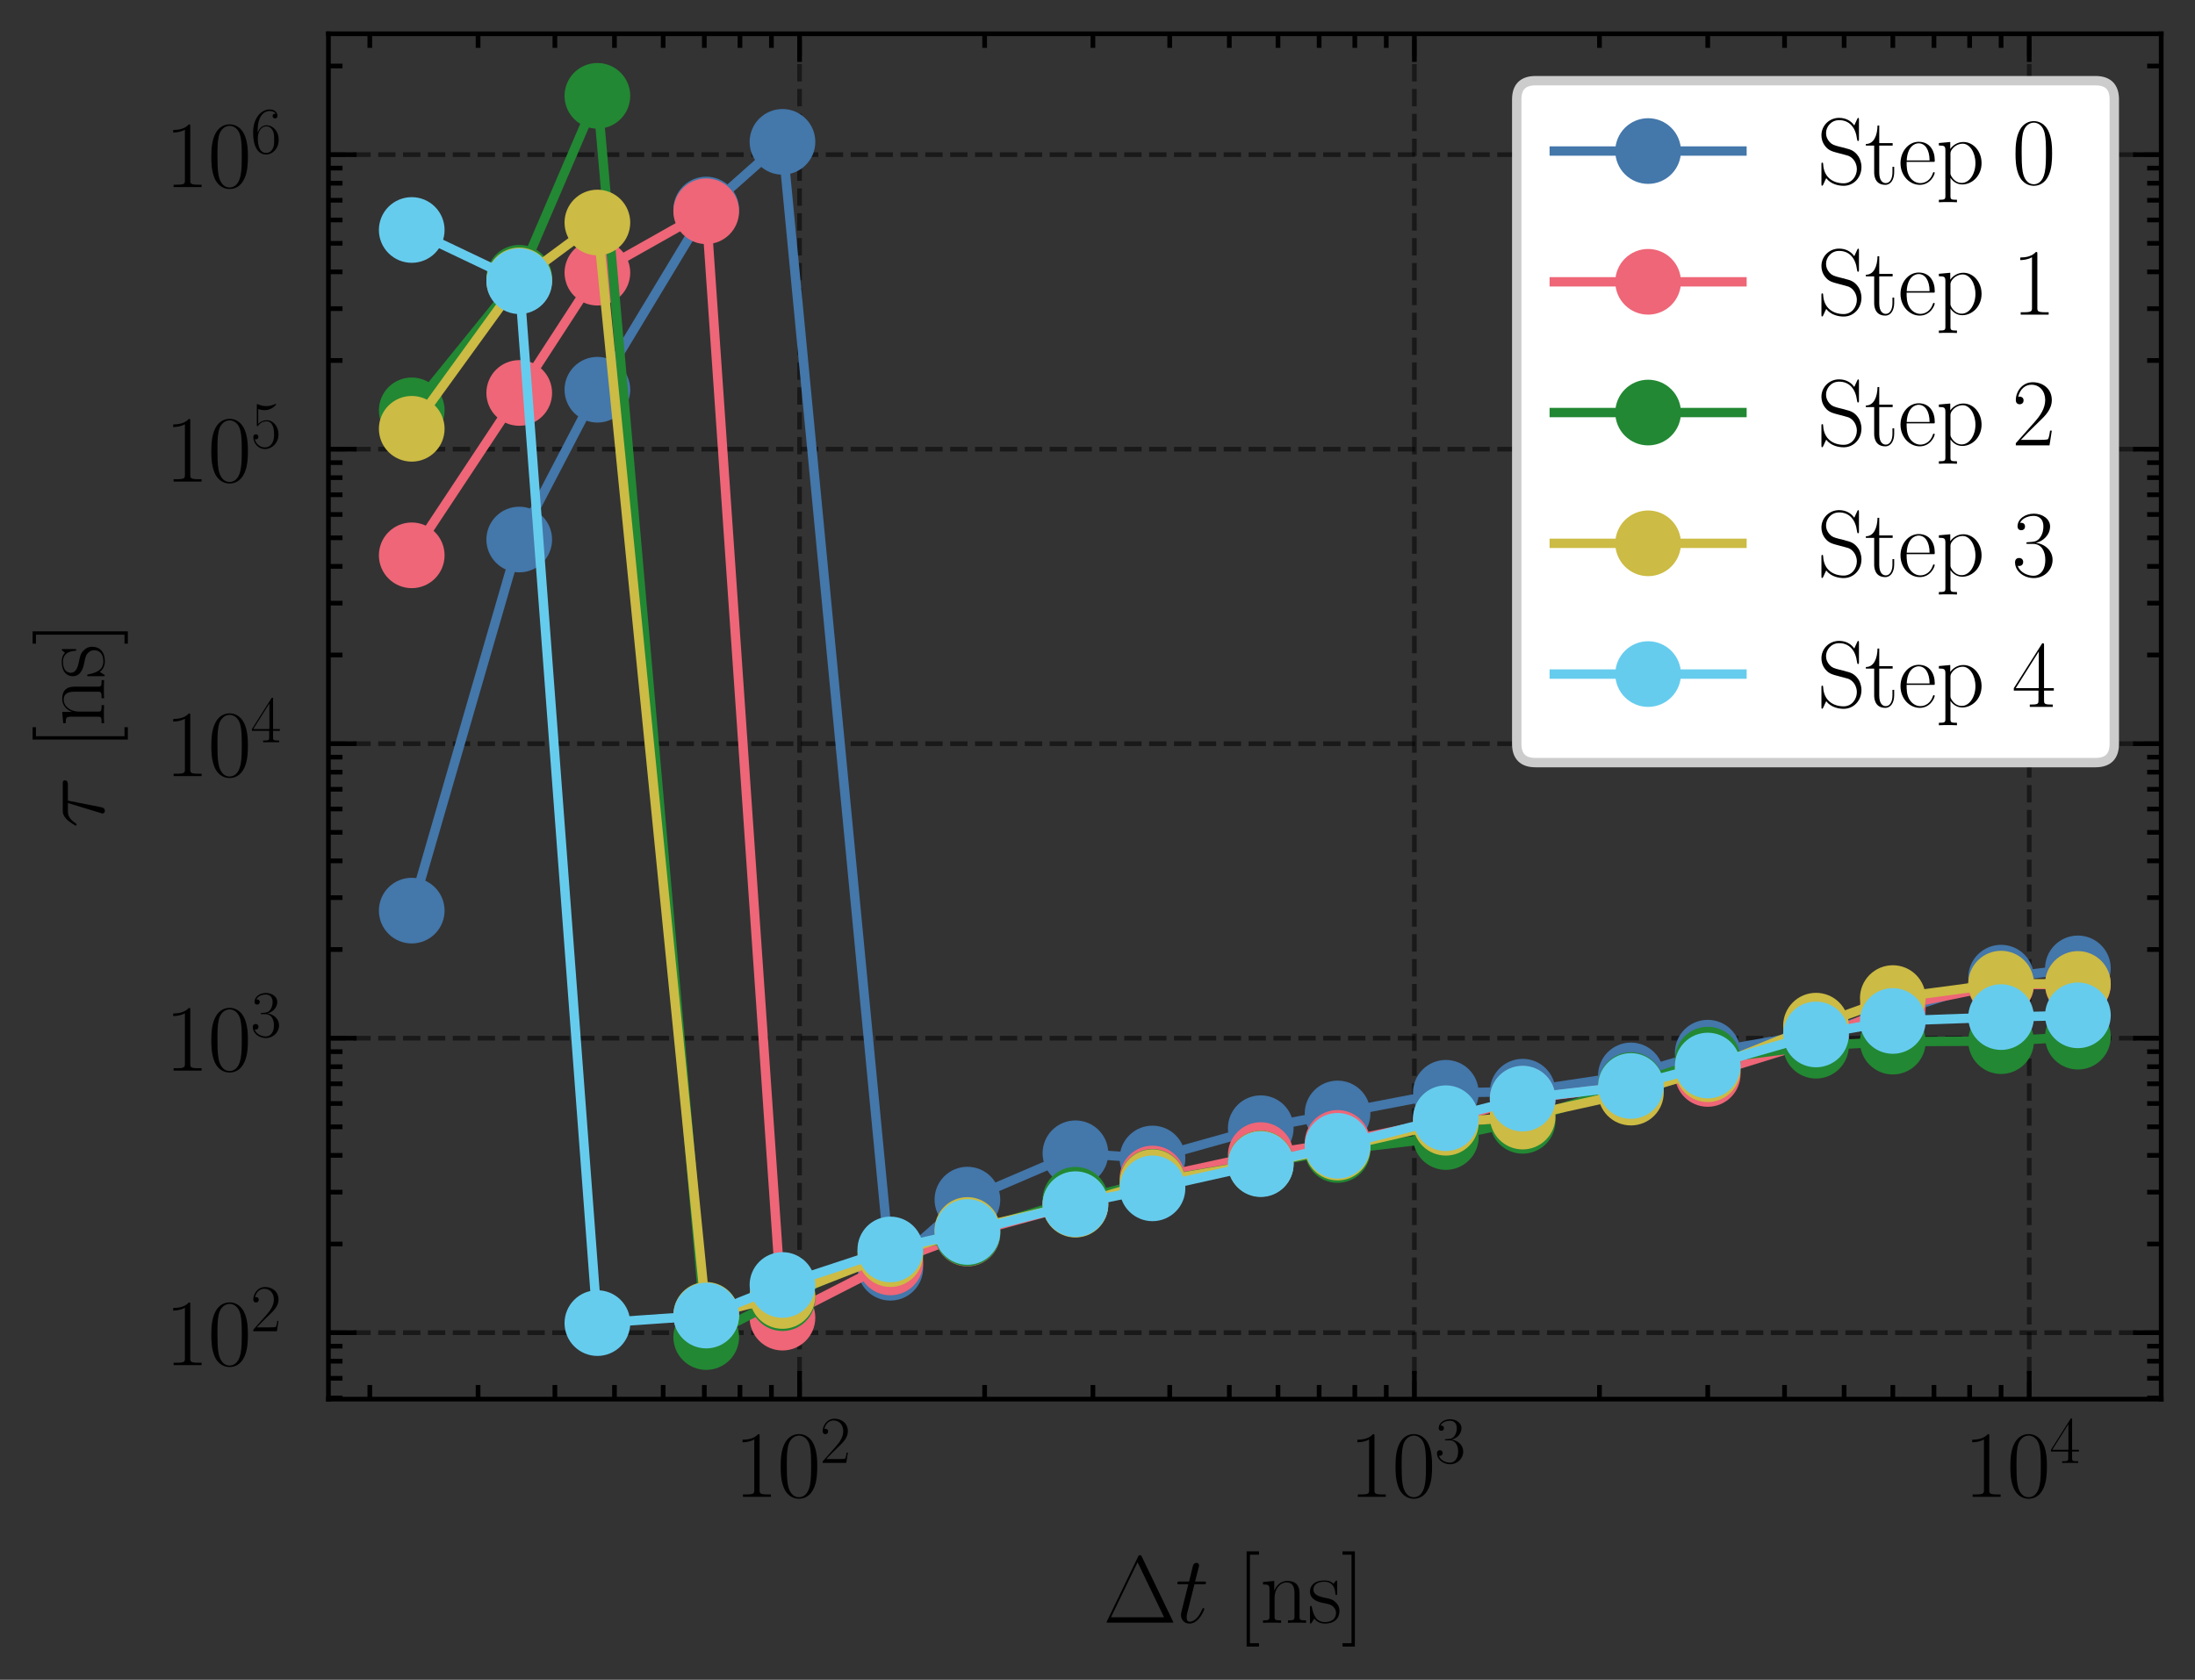 <?xml version="1.0" encoding="utf-8" standalone="no"?>
<!DOCTYPE svg PUBLIC "-//W3C//DTD SVG 1.1//EN"
  "http://www.w3.org/Graphics/SVG/1.1/DTD/svg11.dtd">
<svg xmlns:xlink="http://www.w3.org/1999/xlink" width="233.897pt" height="179.048pt" viewBox="0 0 233.897 179.048" xmlns="http://www.w3.org/2000/svg" version="1.1">
 <rect x="0" y="0" width="233.897" height="179.048" fill="#333333" stroke="none"/>
 <defs>
  <style type="text/css">*{stroke-linejoin: round; stroke-linecap: butt}</style>
 </defs>
 <g id="figure_1">
  <g id="patch_1">
   <path d="M 0 179.048 
L 233.897 179.048 
L 233.897 0 
L 0 0 
L 0 179.048 
z
" style="fill: none"/>
  </g>
  <g id="axes_1">
   <g id="patch_2">
    <path d="M 34.997 149.13 
L 230.297 149.13 
L 230.297 3.6 
L 34.997 3.6 
L 34.997 149.13 
z
" style="fill: none"/>
   </g>
   <g id="matplotlib.axis_1">
    <g id="xtick_1">
     <g id="line2d_1">
      <path d="M 85.2 149.13 
L 85.2 3.6 
" clip-path="url(#p4b68613b54)" style="fill: none; stroke-dasharray: 1.85,0.8; stroke-dashoffset: 0; stroke: #000000; stroke-opacity: 0.5; stroke-width: 0.5"/>
     </g>
     <g id="line2d_2">
      <defs>
       <path id="m4e52b1928f" d="M 0 0 
L 0 -3 
" style="stroke: #000000; stroke-width: 0.5"/>
      </defs>
      <g>
       <use xlink:href="#m4e52b1928f" x="85.2" y="149.13" style="stroke: #000000; stroke-width: 0.5"/>
      </g>
     </g>
     <g id="line2d_3">
      <defs>
       <path id="m8873055c8a" d="M 0 0 
L 0 3 
" style="stroke: #000000; stroke-width: 0.5"/>
      </defs>
      <g>
       <use xlink:href="#m8873055c8a" x="85.2" y="3.6" style="stroke: #000000; stroke-width: 0.5"/>
      </g>
     </g>
     <g id="text_1">
      <!-- $\mathdefault{10^{2}}$ -->
      <g transform="translate(78.233 159.548) scale(0.1 -0.1)">
       <defs>
        <path id="CMR17-31" d="M 1702 4058 
C 1702 4192 1696 4192 1606 4192 
C 1357 3916 979 3827 621 3827 
C 602 3827 570 3827 563 3808 
C 557 3795 557 3782 557 3648 
C 755 3648 1088 3686 1344 3839 
L 1344 461 
C 1344 236 1331 160 781 160 
L 589 160 
L 589 0 
C 896 0 1216 0 1523 0 
C 1830 0 2150 0 2458 0 
L 2458 160 
L 2266 160 
C 1715 160 1702 230 1702 458 
L 1702 4058 
z
" transform="scale(0.016)"/>
        <path id="CMR17-30" d="M 2688 2025 
C 2688 2416 2682 3080 2413 3591 
C 2176 4039 1798 4198 1466 4198 
C 1158 4198 768 4058 525 3597 
C 269 3118 243 2524 243 2025 
C 243 1661 250 1106 448 619 
C 723 -39 1216 -128 1466 -128 
C 1760 -128 2208 -7 2470 600 
C 2662 1042 2688 1559 2688 2025 
z
M 1466 -26 
C 1056 -26 813 325 723 812 
C 653 1188 653 1738 653 2096 
C 653 2588 653 2997 736 3387 
C 858 3929 1216 4096 1466 4096 
C 1728 4096 2067 3923 2189 3400 
C 2272 3036 2278 2607 2278 2096 
C 2278 1680 2278 1169 2202 792 
C 2067 95 1690 -26 1466 -26 
z
" transform="scale(0.016)"/>
        <path id="CMR17-32" d="M 2669 989 
L 2554 989 
C 2490 536 2438 459 2413 420 
C 2381 369 1920 369 1830 369 
L 602 369 
C 832 619 1280 1072 1824 1597 
C 2214 1967 2669 2402 2669 3035 
C 2669 3790 2067 4224 1395 4224 
C 691 4224 262 3604 262 3030 
C 262 2780 448 2748 525 2748 
C 589 2748 781 2787 781 3010 
C 781 3207 614 3264 525 3264 
C 486 3264 448 3258 422 3245 
C 544 3790 915 4058 1306 4058 
C 1862 4058 2227 3617 2227 3035 
C 2227 2479 1901 2000 1536 1584 
L 262 146 
L 262 0 
L 2515 0 
L 2669 989 
z
" transform="scale(0.016)"/>
       </defs>
       <use xlink:href="#CMR17-31" transform="scale(0.996)"/>
       <use xlink:href="#CMR17-30" transform="translate(45.69 0) scale(0.996)"/>
       <use xlink:href="#CMR17-32" transform="translate(91.381 36.154) scale(0.697)"/>
      </g>
     </g>
    </g>
    <g id="xtick_2">
     <g id="line2d_4">
      <path d="M 150.716 149.13 
L 150.716 3.6 
" clip-path="url(#p4b68613b54)" style="fill: none; stroke-dasharray: 1.85,0.8; stroke-dashoffset: 0; stroke: #000000; stroke-opacity: 0.5; stroke-width: 0.5"/>
     </g>
     <g id="line2d_5">
      <g>
       <use xlink:href="#m4e52b1928f" x="150.716" y="149.13" style="stroke: #000000; stroke-width: 0.5"/>
      </g>
     </g>
     <g id="line2d_6">
      <g>
       <use xlink:href="#m8873055c8a" x="150.716" y="3.6" style="stroke: #000000; stroke-width: 0.5"/>
      </g>
     </g>
     <g id="text_2">
      <!-- $\mathdefault{10^{3}}$ -->
      <g transform="translate(143.749 159.548) scale(0.1 -0.1)">
       <defs>
        <path id="CMR17-33" d="M 1414 2157 
C 1984 2157 2234 1662 2234 1090 
C 2234 320 1824 25 1453 25 
C 1114 25 563 194 390 693 
C 422 680 454 680 486 680 
C 640 680 755 782 755 948 
C 755 1133 614 1216 486 1216 
C 378 1216 211 1165 211 926 
C 211 335 787 -128 1466 -128 
C 2176 -128 2720 430 2720 1085 
C 2720 1707 2208 2157 1600 2227 
C 2086 2328 2554 2756 2554 3329 
C 2554 3820 2048 4179 1472 4179 
C 890 4179 378 3829 378 3329 
C 378 3110 544 3072 627 3072 
C 762 3072 877 3155 877 3321 
C 877 3486 762 3569 627 3569 
C 602 3569 570 3569 544 3557 
C 730 3959 1235 4032 1459 4032 
C 1683 4032 2106 3925 2106 3320 
C 2106 3143 2080 2828 1862 2550 
C 1670 2304 1453 2304 1242 2284 
C 1210 2284 1062 2269 1037 2269 
C 992 2263 966 2257 966 2208 
C 966 2163 973 2157 1101 2157 
L 1414 2157 
z
" transform="scale(0.016)"/>
       </defs>
       <use xlink:href="#CMR17-31" transform="scale(0.996)"/>
       <use xlink:href="#CMR17-30" transform="translate(45.69 0) scale(0.996)"/>
       <use xlink:href="#CMR17-33" transform="translate(91.381 36.154) scale(0.697)"/>
      </g>
     </g>
    </g>
    <g id="xtick_3">
     <g id="line2d_7">
      <path d="M 216.232 149.13 
L 216.232 3.6 
" clip-path="url(#p4b68613b54)" style="fill: none; stroke-dasharray: 1.85,0.8; stroke-dashoffset: 0; stroke: #000000; stroke-opacity: 0.5; stroke-width: 0.5"/>
     </g>
     <g id="line2d_8">
      <g>
       <use xlink:href="#m4e52b1928f" x="216.232" y="149.13" style="stroke: #000000; stroke-width: 0.5"/>
      </g>
     </g>
     <g id="line2d_9">
      <g>
       <use xlink:href="#m8873055c8a" x="216.232" y="3.6" style="stroke: #000000; stroke-width: 0.5"/>
      </g>
     </g>
     <g id="text_3">
      <!-- $\mathdefault{10^{4}}$ -->
      <g transform="translate(209.265 159.548) scale(0.1 -0.1)">
       <defs>
        <path id="CMR17-34" d="M 2150 4122 
C 2150 4256 2144 4256 2029 4256 
L 128 1254 
L 128 1088 
L 1779 1088 
L 1779 457 
C 1779 224 1766 160 1318 160 
L 1197 160 
L 1197 0 
C 1402 0 1747 0 1965 0 
C 2182 0 2528 0 2733 0 
L 2733 160 
L 2611 160 
C 2163 160 2150 224 2150 457 
L 2150 1088 
L 2803 1088 
L 2803 1254 
L 2150 1254 
L 2150 4122 
z
M 1798 3703 
L 1798 1254 
L 256 1254 
L 1798 3703 
z
" transform="scale(0.016)"/>
       </defs>
       <use xlink:href="#CMR17-31" transform="scale(0.996)"/>
       <use xlink:href="#CMR17-30" transform="translate(45.69 0) scale(0.996)"/>
       <use xlink:href="#CMR17-34" transform="translate(91.381 36.154) scale(0.697)"/>
      </g>
     </g>
    </g>
    <g id="xtick_4">
     <g id="line2d_10">
      <defs>
       <path id="mc6eab2e7c9" d="M 0 0 
L 0 -1.5 
" style="stroke: #000000; stroke-width: 0.5"/>
      </defs>
      <g>
       <use xlink:href="#mc6eab2e7c9" x="39.407" y="149.13" style="stroke: #000000; stroke-width: 0.5"/>
      </g>
     </g>
     <g id="line2d_11">
      <defs>
       <path id="m4b581bfa4b" d="M 0 0 
L 0 1.5 
" style="stroke: #000000; stroke-width: 0.5"/>
      </defs>
      <g>
       <use xlink:href="#m4b581bfa4b" x="39.407" y="3.6" style="stroke: #000000; stroke-width: 0.5"/>
      </g>
     </g>
    </g>
    <g id="xtick_5">
     <g id="line2d_12">
      <g>
       <use xlink:href="#mc6eab2e7c9" x="50.943" y="149.13" style="stroke: #000000; stroke-width: 0.5"/>
      </g>
     </g>
     <g id="line2d_13">
      <g>
       <use xlink:href="#m4b581bfa4b" x="50.943" y="3.6" style="stroke: #000000; stroke-width: 0.5"/>
      </g>
     </g>
    </g>
    <g id="xtick_6">
     <g id="line2d_14">
      <g>
       <use xlink:href="#mc6eab2e7c9" x="59.129" y="149.13" style="stroke: #000000; stroke-width: 0.5"/>
      </g>
     </g>
     <g id="line2d_15">
      <g>
       <use xlink:href="#m4b581bfa4b" x="59.129" y="3.6" style="stroke: #000000; stroke-width: 0.5"/>
      </g>
     </g>
    </g>
    <g id="xtick_7">
     <g id="line2d_16">
      <g>
       <use xlink:href="#mc6eab2e7c9" x="65.478" y="149.13" style="stroke: #000000; stroke-width: 0.5"/>
      </g>
     </g>
     <g id="line2d_17">
      <g>
       <use xlink:href="#m4b581bfa4b" x="65.478" y="3.6" style="stroke: #000000; stroke-width: 0.5"/>
      </g>
     </g>
    </g>
    <g id="xtick_8">
     <g id="line2d_18">
      <g>
       <use xlink:href="#mc6eab2e7c9" x="70.666" y="149.13" style="stroke: #000000; stroke-width: 0.5"/>
      </g>
     </g>
     <g id="line2d_19">
      <g>
       <use xlink:href="#m4b581bfa4b" x="70.666" y="3.6" style="stroke: #000000; stroke-width: 0.5"/>
      </g>
     </g>
    </g>
    <g id="xtick_9">
     <g id="line2d_20">
      <g>
       <use xlink:href="#mc6eab2e7c9" x="75.052" y="149.13" style="stroke: #000000; stroke-width: 0.5"/>
      </g>
     </g>
     <g id="line2d_21">
      <g>
       <use xlink:href="#m4b581bfa4b" x="75.052" y="3.6" style="stroke: #000000; stroke-width: 0.5"/>
      </g>
     </g>
    </g>
    <g id="xtick_10">
     <g id="line2d_22">
      <g>
       <use xlink:href="#mc6eab2e7c9" x="78.851" y="149.13" style="stroke: #000000; stroke-width: 0.5"/>
      </g>
     </g>
     <g id="line2d_23">
      <g>
       <use xlink:href="#m4b581bfa4b" x="78.851" y="3.6" style="stroke: #000000; stroke-width: 0.5"/>
      </g>
     </g>
    </g>
    <g id="xtick_11">
     <g id="line2d_24">
      <g>
       <use xlink:href="#mc6eab2e7c9" x="82.202" y="149.13" style="stroke: #000000; stroke-width: 0.5"/>
      </g>
     </g>
     <g id="line2d_25">
      <g>
       <use xlink:href="#m4b581bfa4b" x="82.202" y="3.6" style="stroke: #000000; stroke-width: 0.5"/>
      </g>
     </g>
    </g>
    <g id="xtick_12">
     <g id="line2d_26">
      <g>
       <use xlink:href="#mc6eab2e7c9" x="104.922" y="149.13" style="stroke: #000000; stroke-width: 0.5"/>
      </g>
     </g>
     <g id="line2d_27">
      <g>
       <use xlink:href="#m4b581bfa4b" x="104.922" y="3.6" style="stroke: #000000; stroke-width: 0.5"/>
      </g>
     </g>
    </g>
    <g id="xtick_13">
     <g id="line2d_28">
      <g>
       <use xlink:href="#mc6eab2e7c9" x="116.459" y="149.13" style="stroke: #000000; stroke-width: 0.5"/>
      </g>
     </g>
     <g id="line2d_29">
      <g>
       <use xlink:href="#m4b581bfa4b" x="116.459" y="3.6" style="stroke: #000000; stroke-width: 0.5"/>
      </g>
     </g>
    </g>
    <g id="xtick_14">
     <g id="line2d_30">
      <g>
       <use xlink:href="#mc6eab2e7c9" x="124.645" y="149.13" style="stroke: #000000; stroke-width: 0.5"/>
      </g>
     </g>
     <g id="line2d_31">
      <g>
       <use xlink:href="#m4b581bfa4b" x="124.645" y="3.6" style="stroke: #000000; stroke-width: 0.5"/>
      </g>
     </g>
    </g>
    <g id="xtick_15">
     <g id="line2d_32">
      <g>
       <use xlink:href="#mc6eab2e7c9" x="130.994" y="149.13" style="stroke: #000000; stroke-width: 0.5"/>
      </g>
     </g>
     <g id="line2d_33">
      <g>
       <use xlink:href="#m4b581bfa4b" x="130.994" y="3.6" style="stroke: #000000; stroke-width: 0.5"/>
      </g>
     </g>
    </g>
    <g id="xtick_16">
     <g id="line2d_34">
      <g>
       <use xlink:href="#mc6eab2e7c9" x="136.181" y="149.13" style="stroke: #000000; stroke-width: 0.5"/>
      </g>
     </g>
     <g id="line2d_35">
      <g>
       <use xlink:href="#m4b581bfa4b" x="136.181" y="3.6" style="stroke: #000000; stroke-width: 0.5"/>
      </g>
     </g>
    </g>
    <g id="xtick_17">
     <g id="line2d_36">
      <g>
       <use xlink:href="#mc6eab2e7c9" x="140.567" y="149.13" style="stroke: #000000; stroke-width: 0.5"/>
      </g>
     </g>
     <g id="line2d_37">
      <g>
       <use xlink:href="#m4b581bfa4b" x="140.567" y="3.6" style="stroke: #000000; stroke-width: 0.5"/>
      </g>
     </g>
    </g>
    <g id="xtick_18">
     <g id="line2d_38">
      <g>
       <use xlink:href="#mc6eab2e7c9" x="144.367" y="149.13" style="stroke: #000000; stroke-width: 0.5"/>
      </g>
     </g>
     <g id="line2d_39">
      <g>
       <use xlink:href="#m4b581bfa4b" x="144.367" y="3.6" style="stroke: #000000; stroke-width: 0.5"/>
      </g>
     </g>
    </g>
    <g id="xtick_19">
     <g id="line2d_40">
      <g>
       <use xlink:href="#mc6eab2e7c9" x="147.718" y="149.13" style="stroke: #000000; stroke-width: 0.5"/>
      </g>
     </g>
     <g id="line2d_41">
      <g>
       <use xlink:href="#m4b581bfa4b" x="147.718" y="3.6" style="stroke: #000000; stroke-width: 0.5"/>
      </g>
     </g>
    </g>
    <g id="xtick_20">
     <g id="line2d_42">
      <g>
       <use xlink:href="#mc6eab2e7c9" x="170.438" y="149.13" style="stroke: #000000; stroke-width: 0.5"/>
      </g>
     </g>
     <g id="line2d_43">
      <g>
       <use xlink:href="#m4b581bfa4b" x="170.438" y="3.6" style="stroke: #000000; stroke-width: 0.5"/>
      </g>
     </g>
    </g>
    <g id="xtick_21">
     <g id="line2d_44">
      <g>
       <use xlink:href="#mc6eab2e7c9" x="181.975" y="149.13" style="stroke: #000000; stroke-width: 0.5"/>
      </g>
     </g>
     <g id="line2d_45">
      <g>
       <use xlink:href="#m4b581bfa4b" x="181.975" y="3.6" style="stroke: #000000; stroke-width: 0.5"/>
      </g>
     </g>
    </g>
    <g id="xtick_22">
     <g id="line2d_46">
      <g>
       <use xlink:href="#mc6eab2e7c9" x="190.16" y="149.13" style="stroke: #000000; stroke-width: 0.5"/>
      </g>
     </g>
     <g id="line2d_47">
      <g>
       <use xlink:href="#m4b581bfa4b" x="190.16" y="3.6" style="stroke: #000000; stroke-width: 0.5"/>
      </g>
     </g>
    </g>
    <g id="xtick_23">
     <g id="line2d_48">
      <g>
       <use xlink:href="#mc6eab2e7c9" x="196.509" y="149.13" style="stroke: #000000; stroke-width: 0.5"/>
      </g>
     </g>
     <g id="line2d_49">
      <g>
       <use xlink:href="#m4b581bfa4b" x="196.509" y="3.6" style="stroke: #000000; stroke-width: 0.5"/>
      </g>
     </g>
    </g>
    <g id="xtick_24">
     <g id="line2d_50">
      <g>
       <use xlink:href="#mc6eab2e7c9" x="201.697" y="149.13" style="stroke: #000000; stroke-width: 0.5"/>
      </g>
     </g>
     <g id="line2d_51">
      <g>
       <use xlink:href="#m4b581bfa4b" x="201.697" y="3.6" style="stroke: #000000; stroke-width: 0.5"/>
      </g>
     </g>
    </g>
    <g id="xtick_25">
     <g id="line2d_52">
      <g>
       <use xlink:href="#mc6eab2e7c9" x="206.083" y="149.13" style="stroke: #000000; stroke-width: 0.5"/>
      </g>
     </g>
     <g id="line2d_53">
      <g>
       <use xlink:href="#m4b581bfa4b" x="206.083" y="3.6" style="stroke: #000000; stroke-width: 0.5"/>
      </g>
     </g>
    </g>
    <g id="xtick_26">
     <g id="line2d_54">
      <g>
       <use xlink:href="#mc6eab2e7c9" x="209.883" y="149.13" style="stroke: #000000; stroke-width: 0.5"/>
      </g>
     </g>
     <g id="line2d_55">
      <g>
       <use xlink:href="#m4b581bfa4b" x="209.883" y="3.6" style="stroke: #000000; stroke-width: 0.5"/>
      </g>
     </g>
    </g>
    <g id="xtick_27">
     <g id="line2d_56">
      <g>
       <use xlink:href="#mc6eab2e7c9" x="213.234" y="149.13" style="stroke: #000000; stroke-width: 0.5"/>
      </g>
     </g>
     <g id="line2d_57">
      <g>
       <use xlink:href="#m4b581bfa4b" x="213.234" y="3.6" style="stroke: #000000; stroke-width: 0.5"/>
      </g>
     </g>
    </g>
    <g id="text_4">
     <!-- $\Delta t$ [ns] -->
     <g transform="translate(117.537 172.958) scale(0.1 -0.1)">
      <defs>
       <path id="CMR17-1" d="M 2598 4403 
C 2547 4512 2522 4512 2470 4512 
C 2394 4512 2387 4499 2342 4409 
L 269 109 
C 262 96 237 38 237 32 
C 237 6 243 0 358 0 
L 4576 0 
C 4691 0 4698 6 4698 32 
C 4698 38 4672 96 4666 109 
L 2598 4403 
z
M 2310 4038 
L 4083 358 
L 531 358 
L 2310 4038 
z
" transform="scale(0.016)"/>
       <path id="CMMI12-74" d="M 1286 2566 
L 1875 2566 
C 1997 2566 2061 2566 2061 2681 
C 2061 2752 2022 2752 1894 2752 
L 1331 2752 
L 1568 3692 
C 1594 3781 1594 3794 1594 3840 
C 1594 3943 1510 4000 1427 4000 
C 1376 4000 1229 3981 1178 3775 
L 928 2752 
L 326 2752 
C 198 2752 141 2752 141 2630 
C 141 2566 186 2566 307 2566 
L 877 2566 
L 454 881 
C 403 658 384 594 384 511 
C 384 211 595 -64 954 -64 
C 1600 -64 1946 868 1946 912 
C 1946 951 1920 970 1882 970 
C 1869 970 1843 970 1830 944 
C 1824 938 1818 931 1773 829 
C 1638 511 1344 64 973 64 
C 781 64 768 224 768 364 
C 768 370 768 492 787 568 
L 1286 2566 
z
" transform="scale(0.016)"/>
       <path id="CMR17-5b" d="M 1504 -1600 
L 1504 -1377 
L 902 -1377 
L 902 4544 
L 1504 4544 
L 1504 4767 
L 678 4767 
L 678 -1600 
L 1504 -1600 
z
" transform="scale(0.016)"/>
       <path id="CMR17-6e" d="M 2656 1933 
C 2656 2259 2592 2790 1837 2790 
C 1331 2790 1069 2400 973 2144 
L 966 2144 
L 966 2790 
L 211 2720 
L 211 2554 
C 589 2554 646 2515 646 2208 
L 646 428 
C 646 184 621 153 211 153 
L 211 -13 
C 365 0 646 0 813 0 
C 979 0 1267 0 1421 -13 
L 1421 153 
C 1011 153 986 178 986 428 
L 986 1658 
C 986 2247 1344 2688 1792 2688 
C 2266 2688 2317 2266 2317 1958 
L 2317 428 
C 2317 184 2291 153 1882 153 
L 1882 -13 
C 2035 0 2317 0 2483 0 
C 2650 0 2938 0 3091 -13 
L 3091 153 
C 2682 153 2656 178 2656 428 
L 2656 1933 
z
" transform="scale(0.016)"/>
       <path id="CMR17-73" d="M 1978 2697 
C 1978 2813 1971 2819 1933 2819 
C 1907 2819 1901 2813 1824 2717 
C 1805 2691 1747 2626 1728 2601 
C 1523 2819 1235 2819 1126 2819 
C 416 2819 160 2447 160 2076 
C 160 1498 813 1365 998 1325 
C 1402 1243 1542 1217 1677 1101 
C 1760 1025 1901 884 1901 654 
C 1901 384 1747 38 1158 38 
C 602 38 403 460 288 1021 
C 269 1110 269 1117 218 1117 
C 166 1117 160 1110 160 983 
L 160 63 
C 160 -51 166 -58 205 -58 
C 237 -58 243 -51 275 0 
C 314 57 410 211 448 276 
C 576 103 800 -64 1158 -64 
C 1792 -64 2131 283 2131 784 
C 2131 1112 1958 1285 1875 1362 
C 1683 1561 1459 1606 1190 1657 
C 838 1735 390 1825 390 2217 
C 390 2383 480 2737 1126 2737 
C 1811 2737 1850 2094 1862 1888 
C 1869 1856 1901 1849 1920 1849 
C 1978 1849 1978 1869 1978 1978 
L 1978 2697 
z
" transform="scale(0.016)"/>
       <path id="CMR17-5d" d="M 915 4767 
L 90 4767 
L 90 4544 
L 691 4544 
L 691 -1377 
L 90 -1377 
L 90 -1600 
L 915 -1600 
L 915 4767 
z
" transform="scale(0.016)"/>
      </defs>
      <use xlink:href="#CMR17-1" transform="scale(0.996)"/>
      <use xlink:href="#CMMI12-74" transform="translate(76.92 0) scale(0.996)"/>
      <use xlink:href="#CMR17-5b" transform="translate(142.222 0) scale(0.996)"/>
      <use xlink:href="#CMR17-6e" transform="translate(167.093 0) scale(0.996)"/>
      <use xlink:href="#CMR17-73" transform="translate(217.988 0) scale(0.996)"/>
      <use xlink:href="#CMR17-5d" transform="translate(253.79 0) scale(0.996)"/>
     </g>
    </g>
   </g>
   <g id="matplotlib.axis_2">
    <g id="ytick_1">
     <g id="line2d_58">
      <path d="M 34.997 142.05 
L 230.297 142.05 
" clip-path="url(#p4b68613b54)" style="fill: none; stroke-dasharray: 1.85,0.8; stroke-dashoffset: 0; stroke: #000000; stroke-opacity: 0.5; stroke-width: 0.5"/>
     </g>
     <g id="line2d_59">
      <defs>
       <path id="m1a1c110b52" d="M 0 0 
L 3 0 
" style="stroke: #000000; stroke-width: 0.5"/>
      </defs>
      <g>
       <use xlink:href="#m1a1c110b52" x="34.997" y="142.05" style="stroke: #000000; stroke-width: 0.5"/>
      </g>
     </g>
     <g id="line2d_60">
      <defs>
       <path id="m2e928e7c17" d="M 0 0 
L -3 0 
" style="stroke: #000000; stroke-width: 0.5"/>
      </defs>
      <g>
       <use xlink:href="#m2e928e7c17" x="230.297" y="142.05" style="stroke: #000000; stroke-width: 0.5"/>
      </g>
     </g>
     <g id="text_5">
      <!-- $\mathdefault{10^{2}}$ -->
      <g transform="translate(17.563 145.51) scale(0.1 -0.1)">
       <use xlink:href="#CMR17-31" transform="scale(0.996)"/>
       <use xlink:href="#CMR17-30" transform="translate(45.69 0) scale(0.996)"/>
       <use xlink:href="#CMR17-32" transform="translate(91.381 36.154) scale(0.697)"/>
      </g>
     </g>
    </g>
    <g id="ytick_2">
     <g id="line2d_61">
      <path d="M 34.997 110.659 
L 230.297 110.659 
" clip-path="url(#p4b68613b54)" style="fill: none; stroke-dasharray: 1.85,0.8; stroke-dashoffset: 0; stroke: #000000; stroke-opacity: 0.5; stroke-width: 0.5"/>
     </g>
     <g id="line2d_62">
      <g>
       <use xlink:href="#m1a1c110b52" x="34.997" y="110.659" style="stroke: #000000; stroke-width: 0.5"/>
      </g>
     </g>
     <g id="line2d_63">
      <g>
       <use xlink:href="#m2e928e7c17" x="230.297" y="110.659" style="stroke: #000000; stroke-width: 0.5"/>
      </g>
     </g>
     <g id="text_6">
      <!-- $\mathdefault{10^{3}}$ -->
      <g transform="translate(17.563 114.118) scale(0.1 -0.1)">
       <use xlink:href="#CMR17-31" transform="scale(0.996)"/>
       <use xlink:href="#CMR17-30" transform="translate(45.69 0) scale(0.996)"/>
       <use xlink:href="#CMR17-33" transform="translate(91.381 36.154) scale(0.697)"/>
      </g>
     </g>
    </g>
    <g id="ytick_3">
     <g id="line2d_64">
      <path d="M 34.997 79.267 
L 230.297 79.267 
" clip-path="url(#p4b68613b54)" style="fill: none; stroke-dasharray: 1.85,0.8; stroke-dashoffset: 0; stroke: #000000; stroke-opacity: 0.5; stroke-width: 0.5"/>
     </g>
     <g id="line2d_65">
      <g>
       <use xlink:href="#m1a1c110b52" x="34.997" y="79.267" style="stroke: #000000; stroke-width: 0.5"/>
      </g>
     </g>
     <g id="line2d_66">
      <g>
       <use xlink:href="#m2e928e7c17" x="230.297" y="79.267" style="stroke: #000000; stroke-width: 0.5"/>
      </g>
     </g>
     <g id="text_7">
      <!-- $\mathdefault{10^{4}}$ -->
      <g transform="translate(17.563 82.726) scale(0.1 -0.1)">
       <use xlink:href="#CMR17-31" transform="scale(0.996)"/>
       <use xlink:href="#CMR17-30" transform="translate(45.69 0) scale(0.996)"/>
       <use xlink:href="#CMR17-34" transform="translate(91.381 36.154) scale(0.697)"/>
      </g>
     </g>
    </g>
    <g id="ytick_4">
     <g id="line2d_67">
      <path d="M 34.997 47.875 
L 230.297 47.875 
" clip-path="url(#p4b68613b54)" style="fill: none; stroke-dasharray: 1.85,0.8; stroke-dashoffset: 0; stroke: #000000; stroke-opacity: 0.5; stroke-width: 0.5"/>
     </g>
     <g id="line2d_68">
      <g>
       <use xlink:href="#m1a1c110b52" x="34.997" y="47.875" style="stroke: #000000; stroke-width: 0.5"/>
      </g>
     </g>
     <g id="line2d_69">
      <g>
       <use xlink:href="#m2e928e7c17" x="230.297" y="47.875" style="stroke: #000000; stroke-width: 0.5"/>
      </g>
     </g>
     <g id="text_8">
      <!-- $\mathdefault{10^{5}}$ -->
      <g transform="translate(17.563 51.334) scale(0.1 -0.1)">
       <defs>
        <path id="CMR17-35" d="M 730 3692 
C 794 3666 1056 3584 1325 3584 
C 1920 3584 2246 3911 2432 4100 
C 2432 4157 2432 4192 2394 4192 
C 2387 4192 2374 4192 2323 4163 
C 2099 4058 1837 3973 1517 3973 
C 1325 3973 1037 3999 723 4139 
C 653 4171 640 4171 634 4171 
C 602 4171 595 4164 595 4037 
L 595 2203 
C 595 2089 595 2057 659 2057 
C 691 2057 704 2070 736 2114 
C 941 2401 1222 2522 1542 2522 
C 1766 2522 2246 2382 2246 1289 
C 2246 1085 2246 715 2054 421 
C 1894 159 1645 25 1370 25 
C 947 25 518 320 403 814 
C 429 807 480 795 506 795 
C 589 795 749 840 749 1038 
C 749 1210 627 1280 506 1280 
C 358 1280 262 1190 262 1011 
C 262 454 704 -128 1382 -128 
C 2042 -128 2669 440 2669 1264 
C 2669 2030 2170 2624 1549 2624 
C 1222 2624 947 2503 730 2274 
L 730 3692 
z
" transform="scale(0.016)"/>
       </defs>
       <use xlink:href="#CMR17-31" transform="scale(0.996)"/>
       <use xlink:href="#CMR17-30" transform="translate(45.69 0) scale(0.996)"/>
       <use xlink:href="#CMR17-35" transform="translate(91.381 36.154) scale(0.697)"/>
      </g>
     </g>
    </g>
    <g id="ytick_5">
     <g id="line2d_70">
      <path d="M 34.997 16.484 
L 230.297 16.484 
" clip-path="url(#p4b68613b54)" style="fill: none; stroke-dasharray: 1.85,0.8; stroke-dashoffset: 0; stroke: #000000; stroke-opacity: 0.5; stroke-width: 0.5"/>
     </g>
     <g id="line2d_71">
      <g>
       <use xlink:href="#m1a1c110b52" x="34.997" y="16.484" style="stroke: #000000; stroke-width: 0.5"/>
      </g>
     </g>
     <g id="line2d_72">
      <g>
       <use xlink:href="#m2e928e7c17" x="230.297" y="16.484" style="stroke: #000000; stroke-width: 0.5"/>
      </g>
     </g>
     <g id="text_9">
      <!-- $\mathdefault{10^{6}}$ -->
      <g transform="translate(17.563 19.943) scale(0.1 -0.1)">
       <defs>
        <path id="CMR17-36" d="M 678 2176 
C 678 3690 1395 4032 1811 4032 
C 1946 4032 2272 4009 2400 3776 
C 2298 3776 2106 3776 2106 3553 
C 2106 3381 2246 3323 2336 3323 
C 2394 3323 2566 3348 2566 3560 
C 2566 3954 2246 4179 1805 4179 
C 1043 4179 243 3390 243 1984 
C 243 253 966 -128 1478 -128 
C 2099 -128 2688 427 2688 1283 
C 2688 2081 2170 2662 1517 2662 
C 1126 2662 838 2407 678 1960 
L 678 2176 
z
M 1478 25 
C 691 25 691 1200 691 1436 
C 691 1896 909 2560 1504 2560 
C 1613 2560 1926 2560 2138 2120 
C 2253 1870 2253 1609 2253 1289 
C 2253 944 2253 690 2118 434 
C 1978 171 1773 25 1478 25 
z
" transform="scale(0.016)"/>
       </defs>
       <use xlink:href="#CMR17-31" transform="scale(0.996)"/>
       <use xlink:href="#CMR17-30" transform="translate(45.69 0) scale(0.996)"/>
       <use xlink:href="#CMR17-36" transform="translate(91.381 36.154) scale(0.697)"/>
      </g>
     </g>
    </g>
    <g id="ytick_6">
     <g id="line2d_73">
      <defs>
       <path id="m76fa803313" d="M 0 0 
L 1.5 0 
" style="stroke: #000000; stroke-width: 0.5"/>
      </defs>
      <g>
       <use xlink:href="#m76fa803313" x="34.997" y="149.015" style="stroke: #000000; stroke-width: 0.5"/>
      </g>
     </g>
     <g id="line2d_74">
      <defs>
       <path id="m15742ac59a" d="M 0 0 
L -1.5 0 
" style="stroke: #000000; stroke-width: 0.5"/>
      </defs>
      <g>
       <use xlink:href="#m15742ac59a" x="230.297" y="149.015" style="stroke: #000000; stroke-width: 0.5"/>
      </g>
     </g>
    </g>
    <g id="ytick_7">
     <g id="line2d_75">
      <g>
       <use xlink:href="#m76fa803313" x="34.997" y="146.913" style="stroke: #000000; stroke-width: 0.5"/>
      </g>
     </g>
     <g id="line2d_76">
      <g>
       <use xlink:href="#m15742ac59a" x="230.297" y="146.913" style="stroke: #000000; stroke-width: 0.5"/>
      </g>
     </g>
    </g>
    <g id="ytick_8">
     <g id="line2d_77">
      <g>
       <use xlink:href="#m76fa803313" x="34.997" y="145.093" style="stroke: #000000; stroke-width: 0.5"/>
      </g>
     </g>
     <g id="line2d_78">
      <g>
       <use xlink:href="#m15742ac59a" x="230.297" y="145.093" style="stroke: #000000; stroke-width: 0.5"/>
      </g>
     </g>
    </g>
    <g id="ytick_9">
     <g id="line2d_79">
      <g>
       <use xlink:href="#m76fa803313" x="34.997" y="143.487" style="stroke: #000000; stroke-width: 0.5"/>
      </g>
     </g>
     <g id="line2d_80">
      <g>
       <use xlink:href="#m15742ac59a" x="230.297" y="143.487" style="stroke: #000000; stroke-width: 0.5"/>
      </g>
     </g>
    </g>
    <g id="ytick_10">
     <g id="line2d_81">
      <g>
       <use xlink:href="#m76fa803313" x="34.997" y="132.6" style="stroke: #000000; stroke-width: 0.5"/>
      </g>
     </g>
     <g id="line2d_82">
      <g>
       <use xlink:href="#m15742ac59a" x="230.297" y="132.6" style="stroke: #000000; stroke-width: 0.5"/>
      </g>
     </g>
    </g>
    <g id="ytick_11">
     <g id="line2d_83">
      <g>
       <use xlink:href="#m76fa803313" x="34.997" y="127.073" style="stroke: #000000; stroke-width: 0.5"/>
      </g>
     </g>
     <g id="line2d_84">
      <g>
       <use xlink:href="#m15742ac59a" x="230.297" y="127.073" style="stroke: #000000; stroke-width: 0.5"/>
      </g>
     </g>
    </g>
    <g id="ytick_12">
     <g id="line2d_85">
      <g>
       <use xlink:href="#m76fa803313" x="34.997" y="123.151" style="stroke: #000000; stroke-width: 0.5"/>
      </g>
     </g>
     <g id="line2d_86">
      <g>
       <use xlink:href="#m15742ac59a" x="230.297" y="123.151" style="stroke: #000000; stroke-width: 0.5"/>
      </g>
     </g>
    </g>
    <g id="ytick_13">
     <g id="line2d_87">
      <g>
       <use xlink:href="#m76fa803313" x="34.997" y="120.108" style="stroke: #000000; stroke-width: 0.5"/>
      </g>
     </g>
     <g id="line2d_88">
      <g>
       <use xlink:href="#m15742ac59a" x="230.297" y="120.108" style="stroke: #000000; stroke-width: 0.5"/>
      </g>
     </g>
    </g>
    <g id="ytick_14">
     <g id="line2d_89">
      <g>
       <use xlink:href="#m76fa803313" x="34.997" y="117.623" style="stroke: #000000; stroke-width: 0.5"/>
      </g>
     </g>
     <g id="line2d_90">
      <g>
       <use xlink:href="#m15742ac59a" x="230.297" y="117.623" style="stroke: #000000; stroke-width: 0.5"/>
      </g>
     </g>
    </g>
    <g id="ytick_15">
     <g id="line2d_91">
      <g>
       <use xlink:href="#m76fa803313" x="34.997" y="115.521" style="stroke: #000000; stroke-width: 0.5"/>
      </g>
     </g>
     <g id="line2d_92">
      <g>
       <use xlink:href="#m15742ac59a" x="230.297" y="115.521" style="stroke: #000000; stroke-width: 0.5"/>
      </g>
     </g>
    </g>
    <g id="ytick_16">
     <g id="line2d_93">
      <g>
       <use xlink:href="#m76fa803313" x="34.997" y="113.701" style="stroke: #000000; stroke-width: 0.5"/>
      </g>
     </g>
     <g id="line2d_94">
      <g>
       <use xlink:href="#m15742ac59a" x="230.297" y="113.701" style="stroke: #000000; stroke-width: 0.5"/>
      </g>
     </g>
    </g>
    <g id="ytick_17">
     <g id="line2d_95">
      <g>
       <use xlink:href="#m76fa803313" x="34.997" y="112.095" style="stroke: #000000; stroke-width: 0.5"/>
      </g>
     </g>
     <g id="line2d_96">
      <g>
       <use xlink:href="#m15742ac59a" x="230.297" y="112.095" style="stroke: #000000; stroke-width: 0.5"/>
      </g>
     </g>
    </g>
    <g id="ytick_18">
     <g id="line2d_97">
      <g>
       <use xlink:href="#m76fa803313" x="34.997" y="101.209" style="stroke: #000000; stroke-width: 0.5"/>
      </g>
     </g>
     <g id="line2d_98">
      <g>
       <use xlink:href="#m15742ac59a" x="230.297" y="101.209" style="stroke: #000000; stroke-width: 0.5"/>
      </g>
     </g>
    </g>
    <g id="ytick_19">
     <g id="line2d_99">
      <g>
       <use xlink:href="#m76fa803313" x="34.997" y="95.681" style="stroke: #000000; stroke-width: 0.5"/>
      </g>
     </g>
     <g id="line2d_100">
      <g>
       <use xlink:href="#m15742ac59a" x="230.297" y="95.681" style="stroke: #000000; stroke-width: 0.5"/>
      </g>
     </g>
    </g>
    <g id="ytick_20">
     <g id="line2d_101">
      <g>
       <use xlink:href="#m76fa803313" x="34.997" y="91.759" style="stroke: #000000; stroke-width: 0.5"/>
      </g>
     </g>
     <g id="line2d_102">
      <g>
       <use xlink:href="#m15742ac59a" x="230.297" y="91.759" style="stroke: #000000; stroke-width: 0.5"/>
      </g>
     </g>
    </g>
    <g id="ytick_21">
     <g id="line2d_103">
      <g>
       <use xlink:href="#m76fa803313" x="34.997" y="88.717" style="stroke: #000000; stroke-width: 0.5"/>
      </g>
     </g>
     <g id="line2d_104">
      <g>
       <use xlink:href="#m15742ac59a" x="230.297" y="88.717" style="stroke: #000000; stroke-width: 0.5"/>
      </g>
     </g>
    </g>
    <g id="ytick_22">
     <g id="line2d_105">
      <g>
       <use xlink:href="#m76fa803313" x="34.997" y="86.231" style="stroke: #000000; stroke-width: 0.5"/>
      </g>
     </g>
     <g id="line2d_106">
      <g>
       <use xlink:href="#m15742ac59a" x="230.297" y="86.231" style="stroke: #000000; stroke-width: 0.5"/>
      </g>
     </g>
    </g>
    <g id="ytick_23">
     <g id="line2d_107">
      <g>
       <use xlink:href="#m76fa803313" x="34.997" y="84.13" style="stroke: #000000; stroke-width: 0.5"/>
      </g>
     </g>
     <g id="line2d_108">
      <g>
       <use xlink:href="#m15742ac59a" x="230.297" y="84.13" style="stroke: #000000; stroke-width: 0.5"/>
      </g>
     </g>
    </g>
    <g id="ytick_24">
     <g id="line2d_109">
      <g>
       <use xlink:href="#m76fa803313" x="34.997" y="82.309" style="stroke: #000000; stroke-width: 0.5"/>
      </g>
     </g>
     <g id="line2d_110">
      <g>
       <use xlink:href="#m15742ac59a" x="230.297" y="82.309" style="stroke: #000000; stroke-width: 0.5"/>
      </g>
     </g>
    </g>
    <g id="ytick_25">
     <g id="line2d_111">
      <g>
       <use xlink:href="#m76fa803313" x="34.997" y="80.703" style="stroke: #000000; stroke-width: 0.5"/>
      </g>
     </g>
     <g id="line2d_112">
      <g>
       <use xlink:href="#m15742ac59a" x="230.297" y="80.703" style="stroke: #000000; stroke-width: 0.5"/>
      </g>
     </g>
    </g>
    <g id="ytick_26">
     <g id="line2d_113">
      <g>
       <use xlink:href="#m76fa803313" x="34.997" y="69.817" style="stroke: #000000; stroke-width: 0.5"/>
      </g>
     </g>
     <g id="line2d_114">
      <g>
       <use xlink:href="#m15742ac59a" x="230.297" y="69.817" style="stroke: #000000; stroke-width: 0.5"/>
      </g>
     </g>
    </g>
    <g id="ytick_27">
     <g id="line2d_115">
      <g>
       <use xlink:href="#m76fa803313" x="34.997" y="64.289" style="stroke: #000000; stroke-width: 0.5"/>
      </g>
     </g>
     <g id="line2d_116">
      <g>
       <use xlink:href="#m15742ac59a" x="230.297" y="64.289" style="stroke: #000000; stroke-width: 0.5"/>
      </g>
     </g>
    </g>
    <g id="ytick_28">
     <g id="line2d_117">
      <g>
       <use xlink:href="#m76fa803313" x="34.997" y="60.367" style="stroke: #000000; stroke-width: 0.5"/>
      </g>
     </g>
     <g id="line2d_118">
      <g>
       <use xlink:href="#m15742ac59a" x="230.297" y="60.367" style="stroke: #000000; stroke-width: 0.5"/>
      </g>
     </g>
    </g>
    <g id="ytick_29">
     <g id="line2d_119">
      <g>
       <use xlink:href="#m76fa803313" x="34.997" y="57.325" style="stroke: #000000; stroke-width: 0.5"/>
      </g>
     </g>
     <g id="line2d_120">
      <g>
       <use xlink:href="#m15742ac59a" x="230.297" y="57.325" style="stroke: #000000; stroke-width: 0.5"/>
      </g>
     </g>
    </g>
    <g id="ytick_30">
     <g id="line2d_121">
      <g>
       <use xlink:href="#m76fa803313" x="34.997" y="54.839" style="stroke: #000000; stroke-width: 0.5"/>
      </g>
     </g>
     <g id="line2d_122">
      <g>
       <use xlink:href="#m15742ac59a" x="230.297" y="54.839" style="stroke: #000000; stroke-width: 0.5"/>
      </g>
     </g>
    </g>
    <g id="ytick_31">
     <g id="line2d_123">
      <g>
       <use xlink:href="#m76fa803313" x="34.997" y="52.738" style="stroke: #000000; stroke-width: 0.5"/>
      </g>
     </g>
     <g id="line2d_124">
      <g>
       <use xlink:href="#m15742ac59a" x="230.297" y="52.738" style="stroke: #000000; stroke-width: 0.5"/>
      </g>
     </g>
    </g>
    <g id="ytick_32">
     <g id="line2d_125">
      <g>
       <use xlink:href="#m76fa803313" x="34.997" y="50.917" style="stroke: #000000; stroke-width: 0.5"/>
      </g>
     </g>
     <g id="line2d_126">
      <g>
       <use xlink:href="#m15742ac59a" x="230.297" y="50.917" style="stroke: #000000; stroke-width: 0.5"/>
      </g>
     </g>
    </g>
    <g id="ytick_33">
     <g id="line2d_127">
      <g>
       <use xlink:href="#m76fa803313" x="34.997" y="49.312" style="stroke: #000000; stroke-width: 0.5"/>
      </g>
     </g>
     <g id="line2d_128">
      <g>
       <use xlink:href="#m15742ac59a" x="230.297" y="49.312" style="stroke: #000000; stroke-width: 0.5"/>
      </g>
     </g>
    </g>
    <g id="ytick_34">
     <g id="line2d_129">
      <g>
       <use xlink:href="#m76fa803313" x="34.997" y="38.425" style="stroke: #000000; stroke-width: 0.5"/>
      </g>
     </g>
     <g id="line2d_130">
      <g>
       <use xlink:href="#m15742ac59a" x="230.297" y="38.425" style="stroke: #000000; stroke-width: 0.5"/>
      </g>
     </g>
    </g>
    <g id="ytick_35">
     <g id="line2d_131">
      <g>
       <use xlink:href="#m76fa803313" x="34.997" y="32.898" style="stroke: #000000; stroke-width: 0.5"/>
      </g>
     </g>
     <g id="line2d_132">
      <g>
       <use xlink:href="#m15742ac59a" x="230.297" y="32.898" style="stroke: #000000; stroke-width: 0.5"/>
      </g>
     </g>
    </g>
    <g id="ytick_36">
     <g id="line2d_133">
      <g>
       <use xlink:href="#m76fa803313" x="34.997" y="28.976" style="stroke: #000000; stroke-width: 0.5"/>
      </g>
     </g>
     <g id="line2d_134">
      <g>
       <use xlink:href="#m15742ac59a" x="230.297" y="28.976" style="stroke: #000000; stroke-width: 0.5"/>
      </g>
     </g>
    </g>
    <g id="ytick_37">
     <g id="line2d_135">
      <g>
       <use xlink:href="#m76fa803313" x="34.997" y="25.933" style="stroke: #000000; stroke-width: 0.5"/>
      </g>
     </g>
     <g id="line2d_136">
      <g>
       <use xlink:href="#m15742ac59a" x="230.297" y="25.933" style="stroke: #000000; stroke-width: 0.5"/>
      </g>
     </g>
    </g>
    <g id="ytick_38">
     <g id="line2d_137">
      <g>
       <use xlink:href="#m76fa803313" x="34.997" y="23.448" style="stroke: #000000; stroke-width: 0.5"/>
      </g>
     </g>
     <g id="line2d_138">
      <g>
       <use xlink:href="#m15742ac59a" x="230.297" y="23.448" style="stroke: #000000; stroke-width: 0.5"/>
      </g>
     </g>
    </g>
    <g id="ytick_39">
     <g id="line2d_139">
      <g>
       <use xlink:href="#m76fa803313" x="34.997" y="21.346" style="stroke: #000000; stroke-width: 0.5"/>
      </g>
     </g>
     <g id="line2d_140">
      <g>
       <use xlink:href="#m15742ac59a" x="230.297" y="21.346" style="stroke: #000000; stroke-width: 0.5"/>
      </g>
     </g>
    </g>
    <g id="ytick_40">
     <g id="line2d_141">
      <g>
       <use xlink:href="#m76fa803313" x="34.997" y="19.526" style="stroke: #000000; stroke-width: 0.5"/>
      </g>
     </g>
     <g id="line2d_142">
      <g>
       <use xlink:href="#m15742ac59a" x="230.297" y="19.526" style="stroke: #000000; stroke-width: 0.5"/>
      </g>
     </g>
    </g>
    <g id="ytick_41">
     <g id="line2d_143">
      <g>
       <use xlink:href="#m76fa803313" x="34.997" y="17.92" style="stroke: #000000; stroke-width: 0.5"/>
      </g>
     </g>
     <g id="line2d_144">
      <g>
       <use xlink:href="#m15742ac59a" x="230.297" y="17.92" style="stroke: #000000; stroke-width: 0.5"/>
      </g>
     </g>
    </g>
    <g id="ytick_42">
     <g id="line2d_145">
      <g>
       <use xlink:href="#m76fa803313" x="34.997" y="7.034" style="stroke: #000000; stroke-width: 0.5"/>
      </g>
     </g>
     <g id="line2d_146">
      <g>
       <use xlink:href="#m15742ac59a" x="230.297" y="7.034" style="stroke: #000000; stroke-width: 0.5"/>
      </g>
     </g>
    </g>
    <g id="text_10">
     <!-- $\tau$ [ns] -->
     <g transform="translate(11.072 88.267) rotate(-90) scale(0.1 -0.1)">
      <defs>
       <path id="CMMI12-1c" d="M 1837 2408 
L 2899 2408 
C 2982 2408 3194 2408 3194 2612 
C 3194 2752 3072 2752 2957 2752 
L 1197 2752 
C 1050 2752 832 2752 538 2440 
C 371 2255 166 1917 166 1879 
C 166 1841 198 1828 237 1828 
C 282 1828 288 1847 320 1885 
C 653 2408 986 2408 1146 2408 
L 1677 2408 
L 1011 223 
C 979 127 979 114 979 95 
C 979 25 1024 -64 1152 -64 
C 1350 -64 1382 108 1402 203 
L 1837 2408 
z
" transform="scale(0.016)"/>
      </defs>
      <use xlink:href="#CMMI12-1c" transform="scale(0.996)"/>
      <use xlink:href="#CMR17-5b" transform="translate(83.567 0) scale(0.996)"/>
      <use xlink:href="#CMR17-6e" transform="translate(108.438 0) scale(0.996)"/>
      <use xlink:href="#CMR17-73" transform="translate(159.334 0) scale(0.996)"/>
      <use xlink:href="#CMR17-5d" transform="translate(195.135 0) scale(0.996)"/>
     </g>
    </g>
   </g>
   <g id="line2d_147">
    <path d="M 43.874 97.063 
L 55.329 57.51 
L 63.657 41.542 
L 75.254 22.333 
L 83.379 15.12 
L 94.875 135.13 
L 103.086 127.867 
L 114.597 122.927 
L 122.808 123.484 
L 134.345 120.256 
L 142.53 118.684 
L 154.067 116.48 
L 162.253 116.363 
L 173.789 114.63 
L 181.975 112.205 
L 193.512 110.161 
L 201.697 107.972 
L 213.234 104.209 
L 221.419 103.221 
" clip-path="url(#p4b68613b54)" style="fill: none; stroke: #4477aa; stroke-linecap: square"/>
    <defs>
     <path id="mfed5653cf5" d="M 0 3 
C 0.796 3 1.559 2.684 2.121 2.121 
C 2.684 1.559 3 0.796 3 0 
C 3 -0.796 2.684 -1.559 2.121 -2.121 
C 1.559 -2.684 0.796 -3 0 -3 
C -0.796 -3 -1.559 -2.684 -2.121 -2.121 
C -2.684 -1.559 -3 -0.796 -3 0 
C -3 0.796 -2.684 1.559 -2.121 2.121 
C -1.559 2.684 -0.796 3 0 3 
z
" style="stroke: #4477aa"/>
    </defs>
    <g clip-path="url(#p4b68613b54)">
     <use xlink:href="#mfed5653cf5" x="43.874" y="97.063" style="fill: #4477aa; stroke: #4477aa"/>
     <use xlink:href="#mfed5653cf5" x="55.329" y="57.51" style="fill: #4477aa; stroke: #4477aa"/>
     <use xlink:href="#mfed5653cf5" x="63.657" y="41.542" style="fill: #4477aa; stroke: #4477aa"/>
     <use xlink:href="#mfed5653cf5" x="75.254" y="22.333" style="fill: #4477aa; stroke: #4477aa"/>
     <use xlink:href="#mfed5653cf5" x="83.379" y="15.12" style="fill: #4477aa; stroke: #4477aa"/>
     <use xlink:href="#mfed5653cf5" x="94.875" y="135.13" style="fill: #4477aa; stroke: #4477aa"/>
     <use xlink:href="#mfed5653cf5" x="103.086" y="127.867" style="fill: #4477aa; stroke: #4477aa"/>
     <use xlink:href="#mfed5653cf5" x="114.597" y="122.927" style="fill: #4477aa; stroke: #4477aa"/>
     <use xlink:href="#mfed5653cf5" x="122.808" y="123.484" style="fill: #4477aa; stroke: #4477aa"/>
     <use xlink:href="#mfed5653cf5" x="134.345" y="120.256" style="fill: #4477aa; stroke: #4477aa"/>
     <use xlink:href="#mfed5653cf5" x="142.53" y="118.684" style="fill: #4477aa; stroke: #4477aa"/>
     <use xlink:href="#mfed5653cf5" x="154.067" y="116.48" style="fill: #4477aa; stroke: #4477aa"/>
     <use xlink:href="#mfed5653cf5" x="162.253" y="116.363" style="fill: #4477aa; stroke: #4477aa"/>
     <use xlink:href="#mfed5653cf5" x="173.789" y="114.63" style="fill: #4477aa; stroke: #4477aa"/>
     <use xlink:href="#mfed5653cf5" x="181.975" y="112.205" style="fill: #4477aa; stroke: #4477aa"/>
     <use xlink:href="#mfed5653cf5" x="193.512" y="110.161" style="fill: #4477aa; stroke: #4477aa"/>
     <use xlink:href="#mfed5653cf5" x="201.697" y="107.972" style="fill: #4477aa; stroke: #4477aa"/>
     <use xlink:href="#mfed5653cf5" x="213.234" y="104.209" style="fill: #4477aa; stroke: #4477aa"/>
     <use xlink:href="#mfed5653cf5" x="221.419" y="103.221" style="fill: #4477aa; stroke: #4477aa"/>
    </g>
   </g>
   <g id="line2d_148">
    <path d="M 43.874 59.192 
L 55.329 41.885 
L 63.657 29.064 
L 75.254 22.518 
L 83.379 140.449 
L 94.875 134.562 
L 103.086 131.485 
L 114.597 128.347 
L 122.808 125.619 
L 134.345 123.12 
L 142.53 121.819 
L 154.067 119.435 
L 162.253 117.14 
L 173.789 115.766 
L 181.975 114.472 
L 193.512 110.898 
L 201.697 107.299 
L 213.234 104.959 
L 221.419 104.929 
" clip-path="url(#p4b68613b54)" style="fill: none; stroke: #ee6677; stroke-linecap: square"/>
    <defs>
     <path id="m08ff905d75" d="M 0 3 
C 0.796 3 1.559 2.684 2.121 2.121 
C 2.684 1.559 3 0.796 3 0 
C 3 -0.796 2.684 -1.559 2.121 -2.121 
C 1.559 -2.684 0.796 -3 0 -3 
C -0.796 -3 -1.559 -2.684 -2.121 -2.121 
C -2.684 -1.559 -3 -0.796 -3 0 
C -3 0.796 -2.684 1.559 -2.121 2.121 
C -1.559 2.684 -0.796 3 0 3 
z
" style="stroke: #ee6677"/>
    </defs>
    <g clip-path="url(#p4b68613b54)">
     <use xlink:href="#m08ff905d75" x="43.874" y="59.192" style="fill: #ee6677; stroke: #ee6677"/>
     <use xlink:href="#m08ff905d75" x="55.329" y="41.885" style="fill: #ee6677; stroke: #ee6677"/>
     <use xlink:href="#m08ff905d75" x="63.657" y="29.064" style="fill: #ee6677; stroke: #ee6677"/>
     <use xlink:href="#m08ff905d75" x="75.254" y="22.518" style="fill: #ee6677; stroke: #ee6677"/>
     <use xlink:href="#m08ff905d75" x="83.379" y="140.449" style="fill: #ee6677; stroke: #ee6677"/>
     <use xlink:href="#m08ff905d75" x="94.875" y="134.562" style="fill: #ee6677; stroke: #ee6677"/>
     <use xlink:href="#m08ff905d75" x="103.086" y="131.485" style="fill: #ee6677; stroke: #ee6677"/>
     <use xlink:href="#m08ff905d75" x="114.597" y="128.347" style="fill: #ee6677; stroke: #ee6677"/>
     <use xlink:href="#m08ff905d75" x="122.808" y="125.619" style="fill: #ee6677; stroke: #ee6677"/>
     <use xlink:href="#m08ff905d75" x="134.345" y="123.12" style="fill: #ee6677; stroke: #ee6677"/>
     <use xlink:href="#m08ff905d75" x="142.53" y="121.819" style="fill: #ee6677; stroke: #ee6677"/>
     <use xlink:href="#m08ff905d75" x="154.067" y="119.435" style="fill: #ee6677; stroke: #ee6677"/>
     <use xlink:href="#m08ff905d75" x="162.253" y="117.14" style="fill: #ee6677; stroke: #ee6677"/>
     <use xlink:href="#m08ff905d75" x="173.789" y="115.766" style="fill: #ee6677; stroke: #ee6677"/>
     <use xlink:href="#m08ff905d75" x="181.975" y="114.472" style="fill: #ee6677; stroke: #ee6677"/>
     <use xlink:href="#m08ff905d75" x="193.512" y="110.898" style="fill: #ee6677; stroke: #ee6677"/>
     <use xlink:href="#m08ff905d75" x="201.697" y="107.299" style="fill: #ee6677; stroke: #ee6677"/>
     <use xlink:href="#m08ff905d75" x="213.234" y="104.959" style="fill: #ee6677; stroke: #ee6677"/>
     <use xlink:href="#m08ff905d75" x="221.419" y="104.929" style="fill: #ee6677; stroke: #ee6677"/>
    </g>
   </g>
   <g id="line2d_149">
    <path d="M 43.874 43.74 
L 55.329 29.608 
L 63.657 10.215 
L 75.254 142.515 
L 83.379 138.371 
L 94.875 133.306 
L 103.086 131.461 
L 114.597 127.88 
L 122.808 125.976 
L 134.345 124.025 
L 142.53 122.577 
L 154.067 121.196 
L 162.253 119.468 
L 173.789 115.657 
L 181.975 112.946 
L 193.512 111.46 
L 201.697 111.027 
L 213.234 110.975 
L 221.419 110.5 
" clip-path="url(#p4b68613b54)" style="fill: none; stroke: #228833; stroke-linecap: square"/>
    <defs>
     <path id="mea41d50830" d="M 0 3 
C 0.796 3 1.559 2.684 2.121 2.121 
C 2.684 1.559 3 0.796 3 0 
C 3 -0.796 2.684 -1.559 2.121 -2.121 
C 1.559 -2.684 0.796 -3 0 -3 
C -0.796 -3 -1.559 -2.684 -2.121 -2.121 
C -2.684 -1.559 -3 -0.796 -3 0 
C -3 0.796 -2.684 1.559 -2.121 2.121 
C -1.559 2.684 -0.796 3 0 3 
z
" style="stroke: #228833"/>
    </defs>
    <g clip-path="url(#p4b68613b54)">
     <use xlink:href="#mea41d50830" x="43.874" y="43.74" style="fill: #228833; stroke: #228833"/>
     <use xlink:href="#mea41d50830" x="55.329" y="29.608" style="fill: #228833; stroke: #228833"/>
     <use xlink:href="#mea41d50830" x="63.657" y="10.215" style="fill: #228833; stroke: #228833"/>
     <use xlink:href="#mea41d50830" x="75.254" y="142.515" style="fill: #228833; stroke: #228833"/>
     <use xlink:href="#mea41d50830" x="83.379" y="138.371" style="fill: #228833; stroke: #228833"/>
     <use xlink:href="#mea41d50830" x="94.875" y="133.306" style="fill: #228833; stroke: #228833"/>
     <use xlink:href="#mea41d50830" x="103.086" y="131.461" style="fill: #228833; stroke: #228833"/>
     <use xlink:href="#mea41d50830" x="114.597" y="127.88" style="fill: #228833; stroke: #228833"/>
     <use xlink:href="#mea41d50830" x="122.808" y="125.976" style="fill: #228833; stroke: #228833"/>
     <use xlink:href="#mea41d50830" x="134.345" y="124.025" style="fill: #228833; stroke: #228833"/>
     <use xlink:href="#mea41d50830" x="142.53" y="122.577" style="fill: #228833; stroke: #228833"/>
     <use xlink:href="#mea41d50830" x="154.067" y="121.196" style="fill: #228833; stroke: #228833"/>
     <use xlink:href="#mea41d50830" x="162.253" y="119.468" style="fill: #228833; stroke: #228833"/>
     <use xlink:href="#mea41d50830" x="173.789" y="115.657" style="fill: #228833; stroke: #228833"/>
     <use xlink:href="#mea41d50830" x="181.975" y="112.946" style="fill: #228833; stroke: #228833"/>
     <use xlink:href="#mea41d50830" x="193.512" y="111.46" style="fill: #228833; stroke: #228833"/>
     <use xlink:href="#mea41d50830" x="201.697" y="111.027" style="fill: #228833; stroke: #228833"/>
     <use xlink:href="#mea41d50830" x="213.234" y="110.975" style="fill: #228833; stroke: #228833"/>
     <use xlink:href="#mea41d50830" x="221.419" y="110.5" style="fill: #228833; stroke: #228833"/>
    </g>
   </g>
   <g id="line2d_150">
    <path d="M 43.874 45.705 
L 55.329 29.888 
L 63.657 23.719 
L 75.254 140.151 
L 83.379 138.138 
L 94.875 133.677 
L 103.086 131.102 
L 114.597 128.405 
L 122.808 126.009 
L 134.345 124.044 
L 142.53 122.321 
L 154.067 119.674 
L 162.253 119.018 
L 173.789 116.461 
L 181.975 113.97 
L 193.512 109.326 
L 201.697 106.385 
L 213.234 104.845 
L 221.419 104.879 
" clip-path="url(#p4b68613b54)" style="fill: none; stroke: #ccbb44; stroke-linecap: square"/>
    <defs>
     <path id="m724d821f99" d="M 0 3 
C 0.796 3 1.559 2.684 2.121 2.121 
C 2.684 1.559 3 0.796 3 0 
C 3 -0.796 2.684 -1.559 2.121 -2.121 
C 1.559 -2.684 0.796 -3 0 -3 
C -0.796 -3 -1.559 -2.684 -2.121 -2.121 
C -2.684 -1.559 -3 -0.796 -3 0 
C -3 0.796 -2.684 1.559 -2.121 2.121 
C -1.559 2.684 -0.796 3 0 3 
z
" style="stroke: #ccbb44"/>
    </defs>
    <g clip-path="url(#p4b68613b54)">
     <use xlink:href="#m724d821f99" x="43.874" y="45.705" style="fill: #ccbb44; stroke: #ccbb44"/>
     <use xlink:href="#m724d821f99" x="55.329" y="29.888" style="fill: #ccbb44; stroke: #ccbb44"/>
     <use xlink:href="#m724d821f99" x="63.657" y="23.719" style="fill: #ccbb44; stroke: #ccbb44"/>
     <use xlink:href="#m724d821f99" x="75.254" y="140.151" style="fill: #ccbb44; stroke: #ccbb44"/>
     <use xlink:href="#m724d821f99" x="83.379" y="138.138" style="fill: #ccbb44; stroke: #ccbb44"/>
     <use xlink:href="#m724d821f99" x="94.875" y="133.677" style="fill: #ccbb44; stroke: #ccbb44"/>
     <use xlink:href="#m724d821f99" x="103.086" y="131.102" style="fill: #ccbb44; stroke: #ccbb44"/>
     <use xlink:href="#m724d821f99" x="114.597" y="128.405" style="fill: #ccbb44; stroke: #ccbb44"/>
     <use xlink:href="#m724d821f99" x="122.808" y="126.009" style="fill: #ccbb44; stroke: #ccbb44"/>
     <use xlink:href="#m724d821f99" x="134.345" y="124.044" style="fill: #ccbb44; stroke: #ccbb44"/>
     <use xlink:href="#m724d821f99" x="142.53" y="122.321" style="fill: #ccbb44; stroke: #ccbb44"/>
     <use xlink:href="#m724d821f99" x="154.067" y="119.674" style="fill: #ccbb44; stroke: #ccbb44"/>
     <use xlink:href="#m724d821f99" x="162.253" y="119.018" style="fill: #ccbb44; stroke: #ccbb44"/>
     <use xlink:href="#m724d821f99" x="173.789" y="116.461" style="fill: #ccbb44; stroke: #ccbb44"/>
     <use xlink:href="#m724d821f99" x="181.975" y="113.97" style="fill: #ccbb44; stroke: #ccbb44"/>
     <use xlink:href="#m724d821f99" x="193.512" y="109.326" style="fill: #ccbb44; stroke: #ccbb44"/>
     <use xlink:href="#m724d821f99" x="201.697" y="106.385" style="fill: #ccbb44; stroke: #ccbb44"/>
     <use xlink:href="#m724d821f99" x="213.234" y="104.845" style="fill: #ccbb44; stroke: #ccbb44"/>
     <use xlink:href="#m724d821f99" x="221.419" y="104.879" style="fill: #ccbb44; stroke: #ccbb44"/>
    </g>
   </g>
   <g id="line2d_151">
    <path d="M 43.874 24.514 
L 55.329 29.973 
L 63.657 141.029 
L 75.254 140.224 
L 83.379 136.967 
L 94.875 133.179 
L 103.086 131.313 
L 114.597 128.352 
L 122.808 126.665 
L 134.345 124.088 
L 142.53 122.134 
L 154.067 119.191 
L 162.253 117.102 
L 173.789 115.755 
L 181.975 113.577 
L 193.512 110.262 
L 201.697 108.824 
L 213.234 108.412 
L 221.419 108.224 
" clip-path="url(#p4b68613b54)" style="fill: none; stroke: #66ccee; stroke-linecap: square"/>
    <defs>
     <path id="md8b2a83a72" d="M 0 3 
C 0.796 3 1.559 2.684 2.121 2.121 
C 2.684 1.559 3 0.796 3 0 
C 3 -0.796 2.684 -1.559 2.121 -2.121 
C 1.559 -2.684 0.796 -3 0 -3 
C -0.796 -3 -1.559 -2.684 -2.121 -2.121 
C -2.684 -1.559 -3 -0.796 -3 0 
C -3 0.796 -2.684 1.559 -2.121 2.121 
C -1.559 2.684 -0.796 3 0 3 
z
" style="stroke: #66ccee"/>
    </defs>
    <g clip-path="url(#p4b68613b54)">
     <use xlink:href="#md8b2a83a72" x="43.874" y="24.514" style="fill: #66ccee; stroke: #66ccee"/>
     <use xlink:href="#md8b2a83a72" x="55.329" y="29.973" style="fill: #66ccee; stroke: #66ccee"/>
     <use xlink:href="#md8b2a83a72" x="63.657" y="141.029" style="fill: #66ccee; stroke: #66ccee"/>
     <use xlink:href="#md8b2a83a72" x="75.254" y="140.224" style="fill: #66ccee; stroke: #66ccee"/>
     <use xlink:href="#md8b2a83a72" x="83.379" y="136.967" style="fill: #66ccee; stroke: #66ccee"/>
     <use xlink:href="#md8b2a83a72" x="94.875" y="133.179" style="fill: #66ccee; stroke: #66ccee"/>
     <use xlink:href="#md8b2a83a72" x="103.086" y="131.313" style="fill: #66ccee; stroke: #66ccee"/>
     <use xlink:href="#md8b2a83a72" x="114.597" y="128.352" style="fill: #66ccee; stroke: #66ccee"/>
     <use xlink:href="#md8b2a83a72" x="122.808" y="126.665" style="fill: #66ccee; stroke: #66ccee"/>
     <use xlink:href="#md8b2a83a72" x="134.345" y="124.088" style="fill: #66ccee; stroke: #66ccee"/>
     <use xlink:href="#md8b2a83a72" x="142.53" y="122.134" style="fill: #66ccee; stroke: #66ccee"/>
     <use xlink:href="#md8b2a83a72" x="154.067" y="119.191" style="fill: #66ccee; stroke: #66ccee"/>
     <use xlink:href="#md8b2a83a72" x="162.253" y="117.102" style="fill: #66ccee; stroke: #66ccee"/>
     <use xlink:href="#md8b2a83a72" x="173.789" y="115.755" style="fill: #66ccee; stroke: #66ccee"/>
     <use xlink:href="#md8b2a83a72" x="181.975" y="113.577" style="fill: #66ccee; stroke: #66ccee"/>
     <use xlink:href="#md8b2a83a72" x="193.512" y="110.262" style="fill: #66ccee; stroke: #66ccee"/>
     <use xlink:href="#md8b2a83a72" x="201.697" y="108.824" style="fill: #66ccee; stroke: #66ccee"/>
     <use xlink:href="#md8b2a83a72" x="213.234" y="108.412" style="fill: #66ccee; stroke: #66ccee"/>
     <use xlink:href="#md8b2a83a72" x="221.419" y="108.224" style="fill: #66ccee; stroke: #66ccee"/>
    </g>
   </g>
   <g id="patch_3">
    <path d="M 34.997 149.13 
L 34.997 3.6 
" style="fill: none; stroke: #000000; stroke-width: 0.5; stroke-linejoin: miter; stroke-linecap: square"/>
   </g>
   <g id="patch_4">
    <path d="M 230.297 149.13 
L 230.297 3.6 
" style="fill: none; stroke: #000000; stroke-width: 0.5; stroke-linejoin: miter; stroke-linecap: square"/>
   </g>
   <g id="patch_5">
    <path d="M 34.997 149.13 
L 230.297 149.13 
" style="fill: none; stroke: #000000; stroke-width: 0.5; stroke-linejoin: miter; stroke-linecap: square"/>
   </g>
   <g id="patch_6">
    <path d="M 34.997 3.6 
L 230.297 3.6 
" style="fill: none; stroke: #000000; stroke-width: 0.5; stroke-linejoin: miter; stroke-linecap: square"/>
   </g>
   <g id="legend_1">
    <g id="patch_7">
     <path d="M 163.622 81.286 
L 223.297 81.286 
Q 225.297 81.286 225.297 79.286 
L 225.297 10.6 
Q 225.297 8.6 223.297 8.6 
L 163.622 8.6 
Q 161.622 8.6 161.622 10.6 
L 161.622 79.286 
Q 161.622 81.286 163.622 81.286 
z
" style="fill: #ffffff; stroke: #cccccc; stroke-linejoin: miter"/>
    </g>
    <g id="line2d_152">
     <path d="M 165.622 16.1 
L 175.622 16.1 
L 185.622 16.1 
" style="fill: none; stroke: #4477aa; stroke-linecap: square"/>
     <g>
      <use xlink:href="#mfed5653cf5" x="175.622" y="16.1" style="fill: #4477aa; stroke: #4477aa"/>
     </g>
    </g>
    <g id="text_11">
     <!-- Step 0 -->
     <g transform="translate(193.622 19.6) scale(0.1 -0.1)">
      <defs>
       <path id="CMR17-53" d="M 2803 4290 
C 2803 4404 2797 4411 2758 4411 
C 2720 4411 2707 4385 2682 4328 
L 2490 3907 
C 2246 4257 1875 4416 1472 4416 
C 819 4416 294 3901 294 3253 
C 294 3056 339 2776 557 2510 
C 794 2218 1018 2167 1530 2033 
C 1722 1982 2042 1899 2106 1874 
C 2470 1722 2662 1341 2662 985 
C 2662 527 2336 38 1779 38 
C 1094 38 454 419 410 1311 
C 403 1413 397 1419 352 1419 
C 301 1419 294 1413 294 1285 
L 294 -1 
C 294 -115 301 -122 339 -122 
C 384 -122 397 -90 486 108 
C 493 127 493 140 614 381 
C 934 -39 1472 -128 1779 -128 
C 2477 -128 2970 451 2970 1124 
C 2970 1454 2848 1708 2778 1823 
C 2509 2230 2221 2306 1914 2382 
C 1869 2402 1856 2402 1498 2490 
C 1152 2579 1005 2624 845 2796 
C 666 2992 602 3196 602 3399 
C 602 3812 934 4263 1478 4263 
C 2157 4263 2579 3786 2675 2993 
C 2694 2878 2701 2872 2746 2872 
C 2803 2872 2803 2891 2803 2999 
L 2803 4290 
z
" transform="scale(0.016)"/>
       <path id="CMR17-74" d="M 966 2560 
L 1862 2560 
L 1862 2725 
L 966 2725 
L 966 3904 
L 851 3904 
C 838 3245 614 2668 70 2668 
L 70 2560 
L 627 2560 
L 627 771 
C 627 650 627 -64 1370 -64 
C 1747 -64 1965 306 1965 777 
L 1965 1140 
L 1850 1140 
L 1850 783 
C 1850 344 1677 51 1408 51 
C 1222 51 966 178 966 758 
L 966 2560 
z
" transform="scale(0.016)"/>
       <path id="CMR17-65" d="M 2438 1472 
C 2464 1498 2464 1511 2464 1576 
C 2464 2238 2118 2816 1389 2816 
C 710 2816 173 2169 173 1383 
C 173 551 781 -64 1459 -64 
C 2176 -64 2458 607 2458 740 
C 2458 784 2419 784 2406 784 
C 2362 784 2355 771 2330 696 
C 2189 265 1837 51 1504 51 
C 1229 51 954 203 781 480 
C 582 803 582 1176 582 1472 
L 2438 1472 
z
M 589 1568 
C 634 2505 1126 2714 1382 2714 
C 1818 2714 2112 2297 2118 1568 
L 589 1568 
z
" transform="scale(0.016)"/>
       <path id="CMR17-70" d="M 1408 -1063 
C 998 -1063 973 -1037 973 -789 
L 973 402 
C 1158 134 1427 -38 1766 -38 
C 2406 -38 3053 523 3053 1388 
C 3053 2191 2496 2802 1837 2802 
C 1453 2802 1139 2592 960 2338 
L 960 2802 
L 198 2732 
L 198 2567 
C 576 2567 634 2528 634 2223 
L 634 -789 
C 634 -1031 608 -1063 198 -1063 
L 198 -1228 
C 352 -1216 634 -1216 800 -1216 
C 966 -1216 1254 -1216 1408 -1228 
L 1408 -1063 
z
M 973 2012 
C 973 2102 973 2235 1222 2471 
C 1254 2497 1472 2688 1792 2688 
C 2259 2688 2643 2108 2643 1382 
C 2643 656 2234 64 1728 64 
C 1498 64 1248 172 1056 472 
C 973 612 973 650 973 752 
L 973 2012 
z
" transform="scale(0.016)"/>
      </defs>
      <use xlink:href="#CMR17-53" transform="scale(0.996)"/>
      <use xlink:href="#CMR17-74" transform="translate(50.895 0) scale(0.996)"/>
      <use xlink:href="#CMR17-65" transform="translate(86.176 0) scale(0.996)"/>
      <use xlink:href="#CMR17-70" transform="translate(126.662 0) scale(0.996)"/>
      <use xlink:href="#CMR17-30" transform="translate(207.633 0) scale(0.996)"/>
     </g>
    </g>
    <g id="line2d_153">
     <path d="M 165.622 30.037 
L 175.622 30.037 
L 185.622 30.037 
" style="fill: none; stroke: #ee6677; stroke-linecap: square"/>
     <g>
      <use xlink:href="#m08ff905d75" x="175.622" y="30.037" style="fill: #ee6677; stroke: #ee6677"/>
     </g>
    </g>
    <g id="text_12">
     <!-- Step 1 -->
     <g transform="translate(193.622 33.537) scale(0.1 -0.1)">
      <use xlink:href="#CMR17-53" transform="scale(0.996)"/>
      <use xlink:href="#CMR17-74" transform="translate(50.895 0) scale(0.996)"/>
      <use xlink:href="#CMR17-65" transform="translate(86.176 0) scale(0.996)"/>
      <use xlink:href="#CMR17-70" transform="translate(126.662 0) scale(0.996)"/>
      <use xlink:href="#CMR17-31" transform="translate(207.633 0) scale(0.996)"/>
     </g>
    </g>
    <g id="line2d_154">
     <path d="M 165.622 43.974 
L 175.622 43.974 
L 185.622 43.974 
" style="fill: none; stroke: #228833; stroke-linecap: square"/>
     <g>
      <use xlink:href="#mea41d50830" x="175.622" y="43.974" style="fill: #228833; stroke: #228833"/>
     </g>
    </g>
    <g id="text_13">
     <!-- Step 2 -->
     <g transform="translate(193.622 47.474) scale(0.1 -0.1)">
      <use xlink:href="#CMR17-53" transform="scale(0.996)"/>
      <use xlink:href="#CMR17-74" transform="translate(50.895 0) scale(0.996)"/>
      <use xlink:href="#CMR17-65" transform="translate(86.176 0) scale(0.996)"/>
      <use xlink:href="#CMR17-70" transform="translate(126.662 0) scale(0.996)"/>
      <use xlink:href="#CMR17-32" transform="translate(207.633 0) scale(0.996)"/>
     </g>
    </g>
    <g id="line2d_155">
     <path d="M 165.622 57.912 
L 175.622 57.912 
L 185.622 57.912 
" style="fill: none; stroke: #ccbb44; stroke-linecap: square"/>
     <g>
      <use xlink:href="#m724d821f99" x="175.622" y="57.912" style="fill: #ccbb44; stroke: #ccbb44"/>
     </g>
    </g>
    <g id="text_14">
     <!-- Step 3 -->
     <g transform="translate(193.622 61.412) scale(0.1 -0.1)">
      <use xlink:href="#CMR17-53" transform="scale(0.996)"/>
      <use xlink:href="#CMR17-74" transform="translate(50.895 0) scale(0.996)"/>
      <use xlink:href="#CMR17-65" transform="translate(86.176 0) scale(0.996)"/>
      <use xlink:href="#CMR17-70" transform="translate(126.662 0) scale(0.996)"/>
      <use xlink:href="#CMR17-33" transform="translate(207.633 0) scale(0.996)"/>
     </g>
    </g>
    <g id="line2d_156">
     <path d="M 165.622 71.849 
L 175.622 71.849 
L 185.622 71.849 
" style="fill: none; stroke: #66ccee; stroke-linecap: square"/>
     <g>
      <use xlink:href="#md8b2a83a72" x="175.622" y="71.849" style="fill: #66ccee; stroke: #66ccee"/>
     </g>
    </g>
    <g id="text_15">
     <!-- Step 4 -->
     <g transform="translate(193.622 75.349) scale(0.1 -0.1)">
      <use xlink:href="#CMR17-53" transform="scale(0.996)"/>
      <use xlink:href="#CMR17-74" transform="translate(50.895 0) scale(0.996)"/>
      <use xlink:href="#CMR17-65" transform="translate(86.176 0) scale(0.996)"/>
      <use xlink:href="#CMR17-70" transform="translate(126.662 0) scale(0.996)"/>
      <use xlink:href="#CMR17-34" transform="translate(207.633 0) scale(0.996)"/>
     </g>
    </g>
   </g>
  </g>
 </g>
 <defs>
  <clipPath id="p4b68613b54">
   <rect x="34.997" y="3.6" width="195.3" height="145.53"/>
  </clipPath>
 </defs>
</svg>
